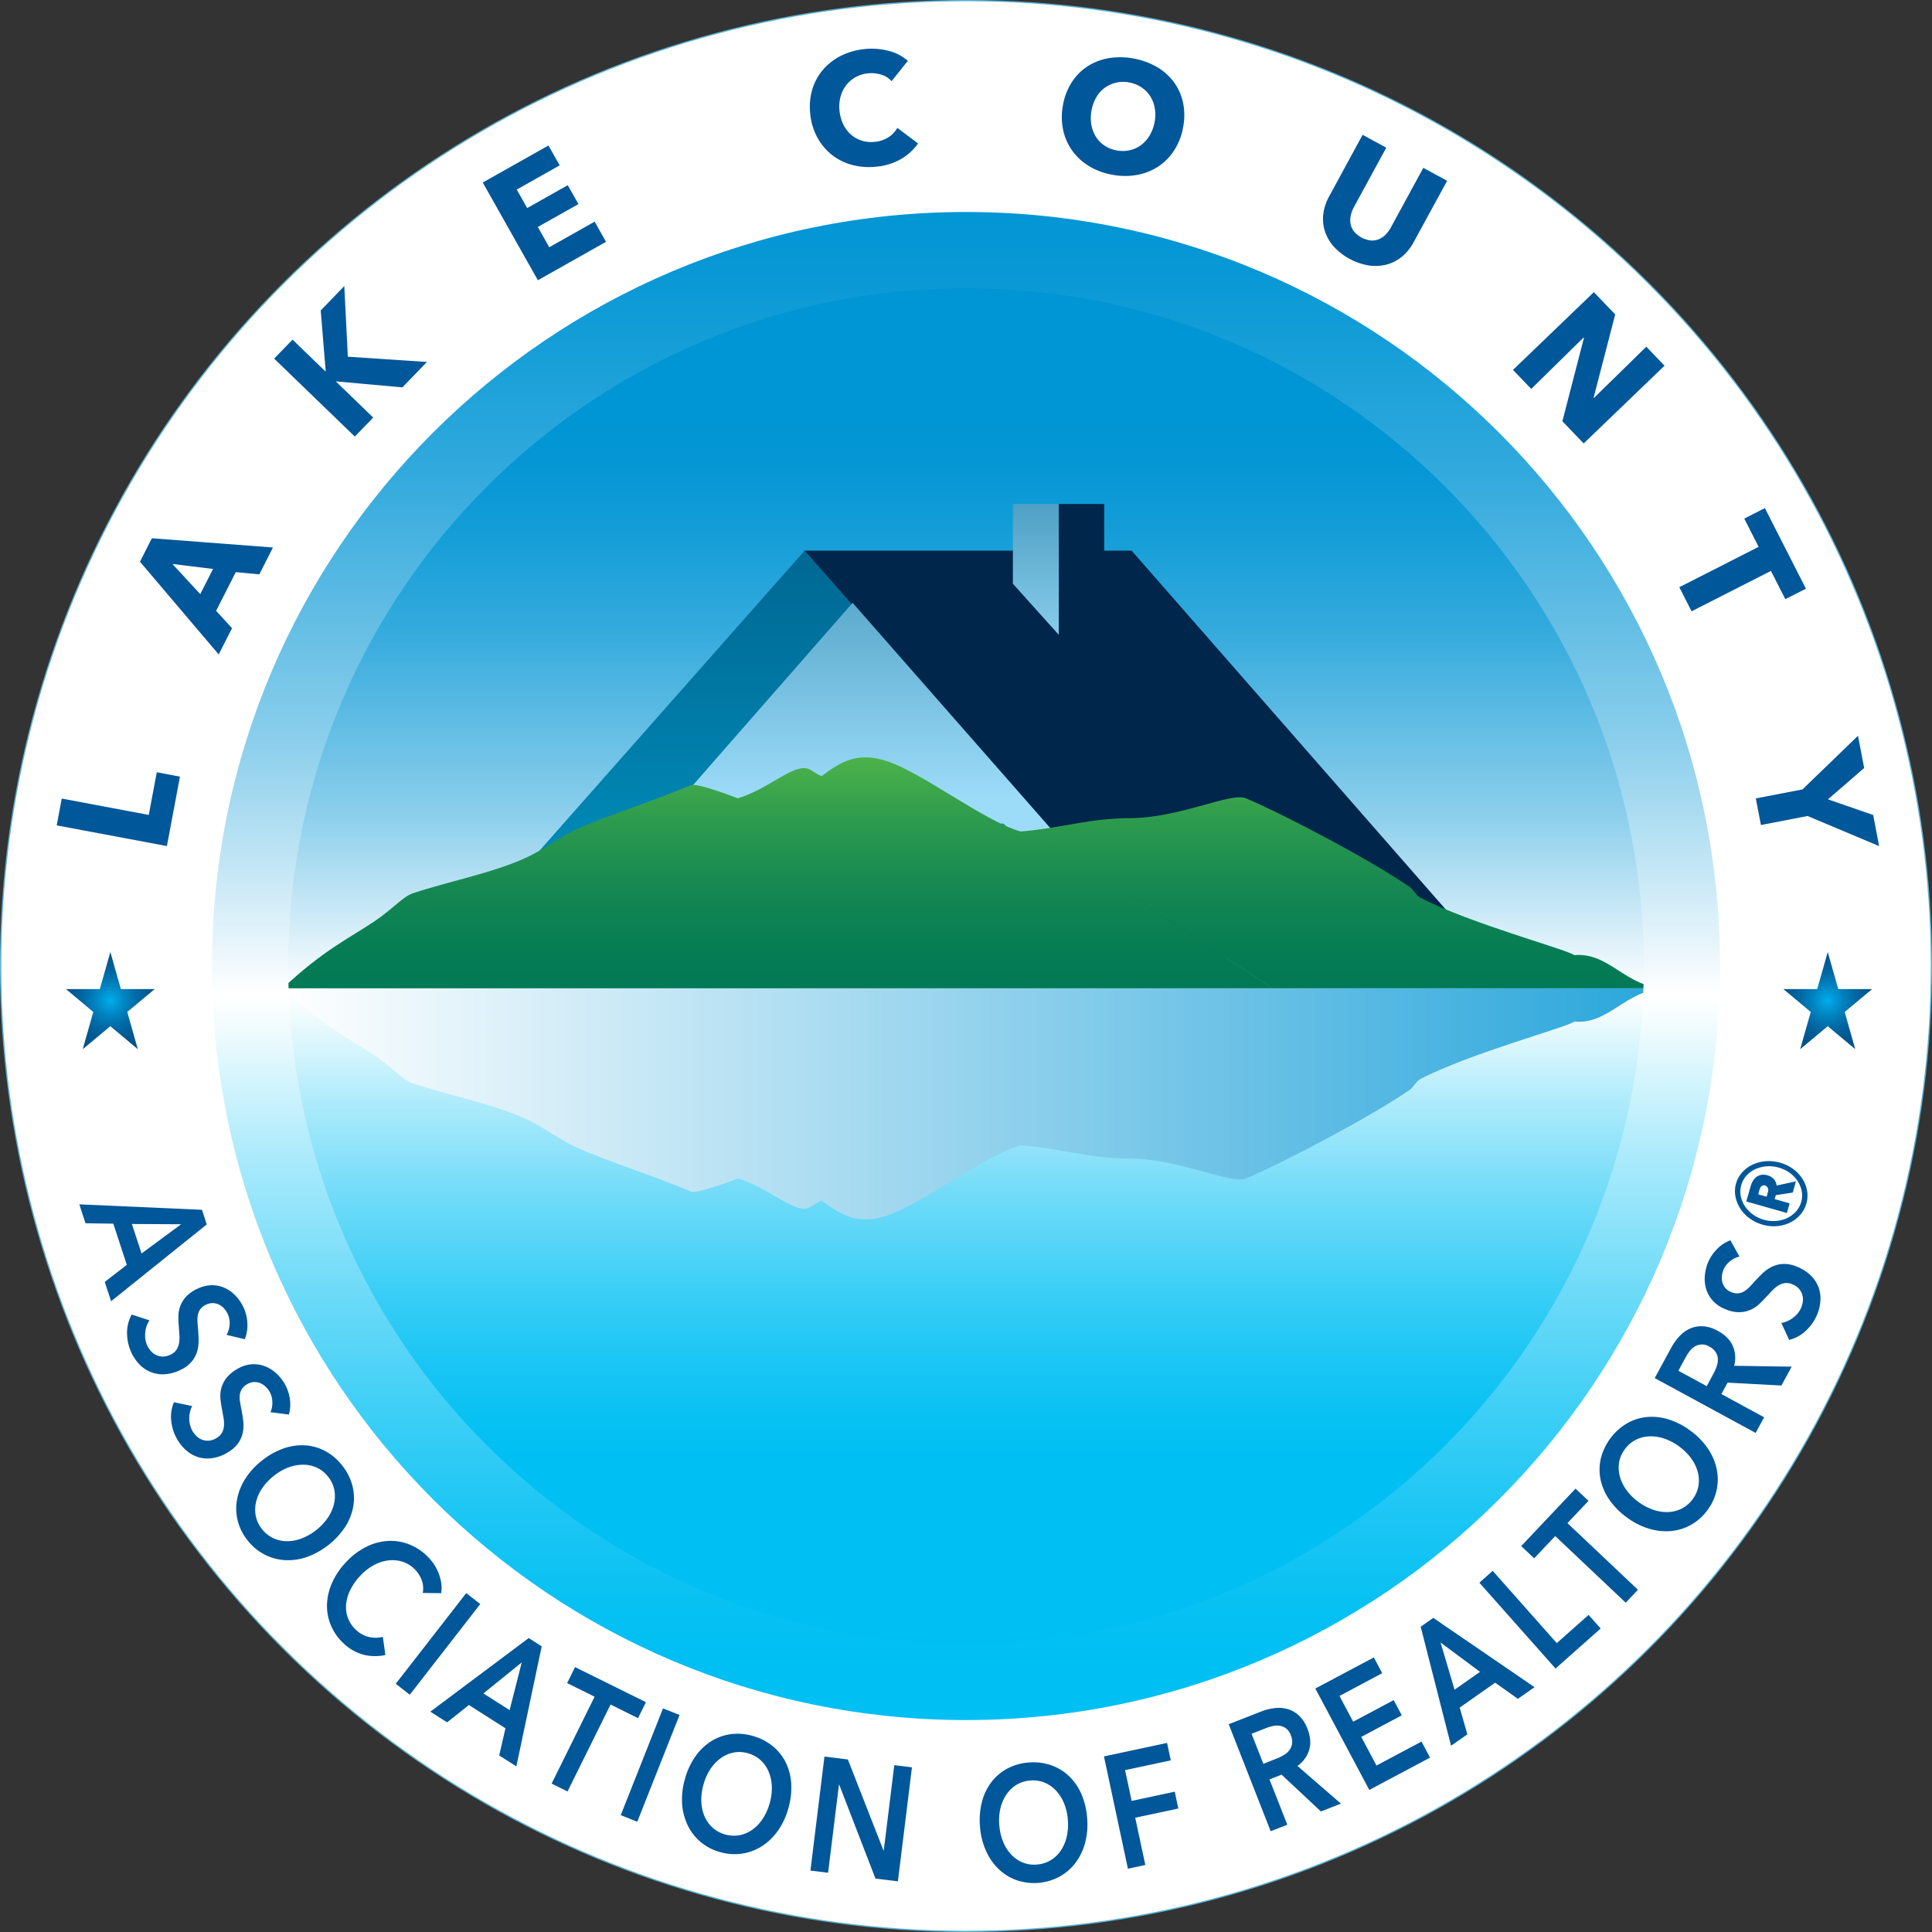 <svg xmlns="http://www.w3.org/2000/svg" xmlns:xlink="http://www.w3.org/1999/xlink" viewBox="0 0 1627.09 1627.09"><rect x="0" y="0" width="1627.09" height="1627.09" fill="#333333" stroke="none"/><defs><style>.cls-1,.cls-5{fill:url(#linear-gradient);}.cls-1{clip-rule:evenodd;}.cls-2{isolation:isolate;}.cls-3{fill:#fff;stroke:#59b2d5;stroke-width:1.06px;}.cls-11,.cls-13,.cls-4,.cls-5{fill-rule:evenodd;}.cls-4{fill:url(#linear-gradient-2);}.cls-6{clip-path:url(#clip-path);}.cls-7{fill:#00264c;}.cls-8{fill:url(#linear-gradient-4);}.cls-9{fill:url(#linear-gradient-5);}.cls-10{fill:url(#linear-gradient-6);}.cls-11{fill:url(#linear-gradient-7);}.cls-12{mix-blend-mode:multiply;}.cls-13{fill:url(#linear-gradient-8);}.cls-14{fill:url(#radial-gradient);}.cls-15{fill:url(#radial-gradient-2);}.cls-16{fill:#005799;}</style><linearGradient id="linear-gradient" x1="827" y1="1250.83" x2="827" y2="372" gradientUnits="userSpaceOnUse"><stop offset="0" stop-color="#00bff3"/><stop offset="0.04" stop-color="#07c1f3"/><stop offset="0.1" stop-color="#1cc6f4"/><stop offset="0.17" stop-color="#3ecff6"/><stop offset="0.25" stop-color="#6ddaf8"/><stop offset="0.34" stop-color="#aaeafb"/><stop offset="0.43" stop-color="#f2fcfe"/><stop offset="0.45" stop-color="#fff"/><stop offset="0.53" stop-color="#c8e8f6"/><stop offset="0.62" stop-color="#8ccfec"/><stop offset="0.72" stop-color="#5abae3"/><stop offset="0.8" stop-color="#3ad"/><stop offset="0.88" stop-color="#179fd8"/><stop offset="0.95" stop-color="#0697d5"/><stop offset="1" stop-color="#0095d4"/></linearGradient><linearGradient id="linear-gradient-2" x1="826.99" y1="1419.93" x2="826.99" y2="171.02" xlink:href="#linear-gradient"/><clipPath id="clip-path" transform="translate(-13.44 -19.47)"><path class="cls-1" d="M1397.83,833c0,315.28-255.58,570.85-570.84,570.85S256.16,1148.29,256.16,833,511.73,262.18,827,262.18,1397.83,517.77,1397.83,833Z"/></clipPath><linearGradient id="linear-gradient-4" x1="1874.02" y1="1009.14" x2="1874.02" y2="461.69" gradientTransform="matrix(-1, 0, 0, 1, 2554.75, 0)" gradientUnits="userSpaceOnUse"><stop offset="0" stop-color="#00addc"/><stop offset="1" stop-color="#006590"/></linearGradient><linearGradient id="linear-gradient-5" x1="1812.79" y1="693.62" x2="1812.79" y2="296.55" gradientTransform="matrix(-1, 0, 0, 1, 2554.75, 0)" gradientUnits="userSpaceOnUse"><stop offset="0" stop-color="#9ddcf9"/><stop offset="1" stop-color="#006590"/></linearGradient><linearGradient id="linear-gradient-6" x1="1666.46" y1="593.4" x2="1666.46" y2="296.67" gradientTransform="matrix(-1, 0, 0, 1, 2541.31, -19.47)" xlink:href="#linear-gradient-5"/><linearGradient id="linear-gradient-7" x1="945.6" y1="642.01" x2="945.6" y2="867.06" gradientUnits="userSpaceOnUse"><stop offset="0" stop-color="#54b948"/><stop offset="0.05" stop-color="#4eb449"/><stop offset="0.31" stop-color="#2c9a4e"/><stop offset="0.57" stop-color="#148752"/><stop offset="0.8" stop-color="#057c54"/><stop offset="1" stop-color="#007855"/></linearGradient><linearGradient id="linear-gradient-8" x1="251.53" y1="949.12" x2="1639.67" y2="949.12" gradientUnits="userSpaceOnUse"><stop offset="0" stop-color="#fff"/><stop offset="1" stop-color="#0095d4"/></linearGradient><radialGradient id="radial-gradient" cx="1552.74" cy="862.17" r="39.18" gradientUnits="userSpaceOnUse"><stop offset="0" stop-color="#00aeef"/><stop offset="0.06" stop-color="#00a5e5"/><stop offset="0.34" stop-color="#0082bf"/><stop offset="0.6" stop-color="#0068a3"/><stop offset="0.83" stop-color="#005992"/><stop offset="1" stop-color="#00538c"/></radialGradient><radialGradient id="radial-gradient-2" cx="106.34" cy="862.17" r="39.18" xlink:href="#radial-gradient"/></defs><g class="cls-2"><g id="Layer_1" data-name="Layer 1"><circle class="cls-3" cx="826.99" cy="833.01" r="813.02" transform="translate(-360.25 809.28) rotate(-45)"/><path class="cls-4" d="M1462,833c0,350.74-284.34,635.06-635,635.06S191.93,1183.75,191.93,833,476.25,198,827,198,1462,482.3,1462,833Z" transform="translate(-13.44 -19.47)"/><path class="cls-5" d="M1397.83,833c0,315.28-255.58,570.85-570.84,570.85S256.16,1148.29,256.16,833,511.73,262.18,827,262.18,1397.83,517.77,1397.83,833Z" transform="translate(-13.44 -19.47)"/><g class="cls-6"><polygon class="cls-7" points="1252.78 806.16 953.03 463.75 677.22 463.75 932.36 805.64 1252.78 806.16"/><path class="cls-8" d="M991.61,825.05,801.2,695.74,489.47,808.5,369.84,846.74,691.13,483.16Z" transform="translate(-13.44 -19.47)"/><path class="cls-9" d="M1010.37,844.9,858.24,713,597.5,741.07,473.55,821.75,731.49,527.14Z" transform="translate(-13.44 -19.47)"/><polygon class="cls-10" points="853.04 491.64 896.66 540.15 896.66 424.42 853.04 424.42 853.04 491.64"/><rect class="cls-7" x="891.7" y="424.42" width="38.25" height="159.14"/><path class="cls-11" d="M1085.07,851.82H251.53c33.49-31.62,56-42.24,76.31-55.8,16.75-11.17,24.79-21.43,33.27-24.23,32.49-10.73,66.83-17,94.92-29.78,16.15-7.35,27.65-17.26,43-24.17,26.94-12.09,58.57-21.33,96.56-37.26,5.56-1.36,30.59,7.92,39.28,11.21,24.21-7.44,42.88-25.41,55.49-25.41,5.74,0,6.73,3.16,15,6.78,17-13,30.93-20.22,54-13,30,9.34,82.83,50.8,113.5,59.56,3.35-.24,6.62-.56,9.84-.93m0,0c28.11-3.19,51.5-10.22,81.37-10.24,43.57-.06,85.83-22.29,98.85-16.72,34.93,15,104.62,51.9,137.51,74.41,3.6,2.47,5.36,7.25,9.31,9.3,41.6,21.73,124.73,43.92,129.54,48.39,28.82-3,44,27.2,74.37,27.17,27.53,0,93.46-38.91,121.75-38.34,22.79.48,31.19,14.39,54.2,13.06,13.6-2.59,31.64,13,50,26h-554.6" transform="translate(-13.44 -19.47)"/><g class="cls-12"><path class="cls-13" d="M1639.67,851.86c-18.4,13-36.44,28.6-50,26-23-1.3-31.41,12.62-54.2,13.07-28.29.58-94.22-38.31-121.75-38.33-30.34,0-45.55,30.16-74.37,27.16-4.81,4.49-87.94,26.67-129.54,48.4-4,2-5.71,6.83-9.31,9.29C1167.57,960,1097.88,996.9,1063,1011.89c-13,5.57-55.28-16.69-98.85-16.72-33.29,0-58.52-8.76-91.21-11.17-30.67,8.75-83.52,50.21-113.5,59.56-23,7.15-37,0-54-13-8.31,3.61-9.3,6.77-15,6.77-12.61,0-31.28-18-55.49-25.4-8.69,3.29-33.72,12.55-39.28,11.19-38-15.92-69.62-25.15-96.56-37.26-15.37-6.89-26.87-16.83-43-24.14-28.09-12.78-62.43-19.07-94.92-29.79-8.48-2.8-16.52-13.06-33.27-24.22-20.35-13.57-42.82-24.19-76.31-55.81Z" transform="translate(-13.44 -19.47)"/></g></g><path class="cls-14" d="M1590.12,852.44,1567,871.73l8.89,31.34-23.16-19.35-23.21,19.35,8.89-31.34-23.07-19.29h28.5l8.89-31.17,8.84,31.17Z" transform="translate(-13.44 -19.47)"/><path class="cls-15" d="M143.73,852.44l-23.11,19.29,8.88,31.34-23.15-19.35L83.13,903.07,92,871.73,69,852.44h28.5l8.89-31.17,8.83,31.17Z" transform="translate(-13.44 -19.47)"/><path class="cls-16" d="M154,732,61.2,714.59,65.43,692l73.3,13.78,6.75-35.93L165,673.55Z" transform="translate(-13.44 -19.47)"/><path class="cls-16" d="M231.85,503.17,212,501.32l-16.55,32.59,13.4,14.59-11.24,22.12-66.29-78.09,10-19.74,102,7.77Zm-73.22-8.74,23.47,25.38,10.76-21.17Z" transform="translate(-13.44 -19.47)"/><path class="cls-16" d="M352.31,345.7l-55.66-5-.19.19,31.28,30.24-15.48,16L244.33,321.5l15.49-16,27.62,26.71.28-.3-4.17-51,19.84-20.53,3,59.49L373,324.31Z" transform="translate(-13.44 -19.47)"/><path class="cls-16" d="M466.43,255.47,420,173.19,475.35,142l9.43,16.74-36.14,20.38,8.78,15.58,34.17-19.26,9,15.91L466.4,210.61,476,227.7l38.25-21.57,9.56,17Z" transform="translate(-13.44 -19.47)"/><path class="cls-16" d="M772.45,153.3a50.43,50.43,0,0,1-20.62,6.49,54.93,54.93,0,0,1-20.49-1.38,46.54,46.54,0,0,1-29.43-22.94,51.53,51.53,0,0,1-6.06-19.73,51.82,51.82,0,0,1,1.66-20.85,45.79,45.79,0,0,1,9.1-16.77,48.11,48.11,0,0,1,15.1-11.66,57.72,57.72,0,0,1,19.65-5.65,57,57,0,0,1,19.94,1.37A37.76,37.76,0,0,1,778,70.74l-13.7,17.08a19.1,19.1,0,0,0-9.07-5.58,28,28,0,0,0-10.84-1,26.93,26.93,0,0,0-10.7,3.39,26,26,0,0,0-7.9,7,28,28,0,0,0-4.57,9.7,32.47,32.47,0,0,0-.73,11.69,33.51,33.51,0,0,0,3.27,11.46,27.42,27.42,0,0,0,6.51,8.48,24.89,24.89,0,0,0,9.06,5,26.67,26.67,0,0,0,11,.95,25.25,25.25,0,0,0,11.51-3.95,23,23,0,0,0,7.34-7.79l17.42,13.13A45.2,45.2,0,0,1,772.45,153.3Z" transform="translate(-13.44 -19.47)"/><path class="cls-16" d="M1009.84,126.63a52.81,52.81,0,0,1-7.52,19.44,46.73,46.73,0,0,1-13.45,13.66,47.64,47.64,0,0,1-17.93,7.07,57.24,57.24,0,0,1-20.86-.19,56.35,56.35,0,0,1-19.48-7.26,48,48,0,0,1-14.15-13,46.54,46.54,0,0,1-7.68-17.55,52.55,52.55,0,0,1-.09-20.85,51.85,51.85,0,0,1,7.53-19.44,44.48,44.48,0,0,1,13.37-13.33,47.8,47.8,0,0,1,17.81-6.76,62.4,62.4,0,0,1,40.34,7.45A47.72,47.72,0,0,1,1002,88.55a44.92,44.92,0,0,1,7.74,17.24A52.09,52.09,0,0,1,1009.84,126.63Zm-24-4.43a32.87,32.87,0,0,0,.12-11.65,27.65,27.65,0,0,0-3.79-10,25.56,25.56,0,0,0-7.31-7.46,27.32,27.32,0,0,0-10.42-4.17,26.35,26.35,0,0,0-20.65,4.54,26.12,26.12,0,0,0-7.1,8,35.36,35.36,0,0,0-4.16,22.91,27.91,27.91,0,0,0,3.76,10.13,25.21,25.21,0,0,0,7.23,7.51A28.37,28.37,0,0,0,965,146a26.11,26.11,0,0,0,9.5-4.42,27.57,27.57,0,0,0,7.2-8.1A34.15,34.15,0,0,0,985.83,122.2Z" transform="translate(-13.44 -19.47)"/><path class="cls-16" d="M1194.07,235.68a33.89,33.89,0,0,1-13,6.62,37.85,37.85,0,0,1-15,.71,51.62,51.62,0,0,1-29.47-16,36.46,36.46,0,0,1-7.4-12.91,33.8,33.8,0,0,1-1.3-14.38,41.14,41.14,0,0,1,5-15L1161,133l19.92,10.85-27.23,50a27,27,0,0,0-2.63,6.92,19.06,19.06,0,0,0-.27,6.92,14.46,14.46,0,0,0,2.74,6.43A21.88,21.88,0,0,0,1168,222a15.05,15.05,0,0,0,6.93-1.17,17,17,0,0,0,5.66-4,27.54,27.54,0,0,0,4.32-6l27.23-50,20.05,10.89L1204,223.4A40.84,40.84,0,0,1,1194.07,235.68Z" transform="translate(-13.44 -19.47)"/><path class="cls-16" d="M1329.24,374.26,1347.41,304l-.28-.28L1303,347l-15.35-16,68.09-65.48,18,18.76-18.17,70,.29.29,44.06-43.11,15.35,16-68.09,65.47Z" transform="translate(-13.44 -19.47)"/><path class="cls-16" d="M1504.89,500.29l-66.82,34L1427.72,514l66.81-34-12.11-23.78,17.36-8.83,34.58,67.87L1517,524.07Z" transform="translate(-13.44 -19.47)"/><path class="cls-16" d="M1535.76,706.7l-39.3,7.57-4.32-22.39,39.31-7.58,46.73-45.15,5.23,27.12-30.51,26.39L1591,705.84l5,26.2Z" transform="translate(-13.44 -19.47)"/><path class="cls-16" d="M183.55,1038.34l4,12.32-80.54,64.68-5.35-16.27,18.57-14.36L108.87,1050l-23.41-.32-5.23-15.93Zm-50.89,36.78L166,1050.51l-41.5-.24Z" transform="translate(-13.44 -19.47)"/><path class="cls-16" d="M204.24,1143.67a18.83,18.83,0,0,0,2.55-8.6,18,18,0,0,0-1.52-8.93,19.27,19.27,0,0,0-2.89-4.43,14.91,14.91,0,0,0-4.11-3.33,12.49,12.49,0,0,0-5.2-1.46,12.64,12.64,0,0,0-6.09,1.33,12.08,12.08,0,0,0-4.57,3.44,11.93,11.93,0,0,0-2.22,4.65,21.49,21.49,0,0,0-.46,5.78c.09,2.15.27,4.46.53,7,.22,2.87.38,5.89.44,9.05a31.57,31.57,0,0,1-1.21,9.35,24.34,24.34,0,0,1-4.68,8.74,27.23,27.23,0,0,1-9.79,7.12,34.38,34.38,0,0,1-13.38,3.47,27.48,27.48,0,0,1-11.54-2,27,27,0,0,1-9.32-6.42,35.63,35.63,0,0,1-6.7-9.86,39.24,39.24,0,0,1-3.63-16,31.3,31.3,0,0,1,3.94-16l14.92,4.86a22.37,22.37,0,0,0-3.58,10.77,21,21,0,0,0,1.69,10.44,20.31,20.31,0,0,0,3,4.53,13.34,13.34,0,0,0,4.37,3.41,13.67,13.67,0,0,0,5.53,1.37,14.53,14.53,0,0,0,6.58-1.56,11.94,11.94,0,0,0,5.11-4.09,14.81,14.81,0,0,0,2.21-5.62,28.48,28.48,0,0,0,.3-7c-.19-2.54-.37-5.21-.56-8a68.69,68.69,0,0,1-.25-8.29,25.11,25.11,0,0,1,1.7-8.33,24.18,24.18,0,0,1,4.91-7.73,29.55,29.55,0,0,1,9.54-6.54,28,28,0,0,1,12.65-2.94,26,26,0,0,1,10.95,2.65,29.17,29.17,0,0,1,8.87,6.75,37.64,37.64,0,0,1,6.29,9.47,35.41,35.41,0,0,1,3.15,12.9,31.31,31.31,0,0,1-2.21,13.69Z" transform="translate(-13.44 -19.47)"/><path class="cls-16" d="M241.18,1208.8a18.82,18.82,0,0,0,1.61-8.83,17.92,17.92,0,0,0-2.49-8.72,18.44,18.44,0,0,0-3.34-4.08,15,15,0,0,0-4.45-2.88,12.37,12.37,0,0,0-5.33-.88,12.61,12.61,0,0,0-5.9,2,12.2,12.2,0,0,0-4.18,3.91,11.87,11.87,0,0,0-1.7,4.86,20.87,20.87,0,0,0,.17,5.8c.32,2.12.74,4.42,1.28,6.88.53,2.83,1,5.8,1.42,8.94a31.75,31.75,0,0,1-.21,9.43,24.46,24.46,0,0,1-3.7,9.2,27.31,27.31,0,0,1-9,8.13,33.84,33.84,0,0,1-12.92,4.89,27.67,27.67,0,0,1-11.69-.7,27.34,27.34,0,0,1-9.95-5.39,36,36,0,0,1-7.74-9.07,39.3,39.3,0,0,1-5.33-15.55,31.36,31.36,0,0,1,2.18-16.33l15.36,3.22a22.42,22.42,0,0,0-2.39,11.1,21,21,0,0,0,2.81,10.19,19.9,19.9,0,0,0,3.42,4.19,13.52,13.52,0,0,0,10.36,3.67,14.32,14.32,0,0,0,6.38-2.26,12,12,0,0,0,4.63-4.61,14.93,14.93,0,0,0,1.59-5.82,28.32,28.32,0,0,0-.46-7c-.45-2.5-.92-5.14-1.42-7.9a70.71,70.71,0,0,1-1.14-8.2,25.36,25.36,0,0,1,.78-8.47,24.81,24.81,0,0,1,4.06-8.22,29.74,29.74,0,0,1,8.78-7.54,28.29,28.29,0,0,1,12.24-4.29,26.38,26.38,0,0,1,11.19,1.45,29.81,29.81,0,0,1,9.54,5.76,37.77,37.77,0,0,1,7.28,8.74,35.33,35.33,0,0,1,4.51,12.48,31.09,31.09,0,0,1-.71,13.86Z" transform="translate(-13.44 -19.47)"/><path class="cls-16" d="M233.74,1249.8a61.53,61.53,0,0,1,18.48-10.47,46.85,46.85,0,0,1,18.3-2.62,41.18,41.18,0,0,1,16.81,4.82,45.07,45.07,0,0,1,14.05,11.84,46,46,0,0,1,8.6,16.42,41.55,41.55,0,0,1,1.11,17.55,46.39,46.39,0,0,1-6.5,17.34,65.72,65.72,0,0,1-32.51,26,48.75,48.75,0,0,1-18.49,2.71,43,43,0,0,1-17.22-4.66,43.72,43.72,0,0,1-14.31-11.85,43.19,43.19,0,0,1-8.34-16.41,42.18,42.18,0,0,1-.71-17.71,48.61,48.61,0,0,1,6.7-17.41A60.46,60.46,0,0,1,233.74,1249.8Zm10.19,12.72a46.65,46.65,0,0,0-9.84,10.55,34.49,34.49,0,0,0-5.08,11.69,27.63,27.63,0,0,0-.07,11.8,25.54,25.54,0,0,0,5.24,10.81,25.94,25.94,0,0,0,9.45,7.52,27.41,27.41,0,0,0,11.57,2.54,34.41,34.41,0,0,0,12.51-2.4,46.76,46.76,0,0,0,12.45-7.31,44.92,44.92,0,0,0,9.56-10.33,35.13,35.13,0,0,0,5.06-11.61,27.82,27.82,0,0,0,.15-11.84,25.93,25.93,0,0,0-5.32-11,25.3,25.3,0,0,0-9.53-7.52,27.68,27.68,0,0,0-11.55-2.4,35.44,35.44,0,0,0-12.43,2.4A45.33,45.33,0,0,0,243.93,1262.52Z" transform="translate(-13.44 -19.47)"/><path class="cls-16" d="M369.46,1361a19.67,19.67,0,0,0-1.14-11.47,25.69,25.69,0,0,0-16.53-15,28.36,28.36,0,0,0-11.86-.84,35,35,0,0,0-12,4.1,44.85,44.85,0,0,0-11.05,8.73,49.15,49.15,0,0,0-8.45,12,34.16,34.16,0,0,0-3.5,12.16,25.66,25.66,0,0,0,8.35,21.44,23.47,23.47,0,0,0,10.87,6,24.79,24.79,0,0,0,11.71-.15l2.13,15.3a40.2,40.2,0,0,1-18.53-.26,38.72,38.72,0,0,1-16.83-9.7A43.3,43.3,0,0,1,292,1388a41.63,41.63,0,0,1-3.16-17.4,48.65,48.65,0,0,1,4.27-18.1,61.28,61.28,0,0,1,11.73-17.37,59.27,59.27,0,0,1,16.92-12.88,47.14,47.14,0,0,1,17.91-5,42.14,42.14,0,0,1,17.45,2.52,45.26,45.26,0,0,1,15.61,9.78,43.1,43.1,0,0,1,5.56,6.43,38.22,38.22,0,0,1,4.28,7.77,39.71,39.71,0,0,1,2.42,8.54,26.32,26.32,0,0,1-.06,8.94Z" transform="translate(-13.44 -19.47)"/><path class="cls-16" d="M406.08,1361.16l11.83,9.2-59.35,76.37-11.83-9.2Z" transform="translate(-13.44 -19.47)"/><path class="cls-16" d="M458.72,1399l10.93,7-21.34,101.08-14.45-9.2,5.27-22.88-30.81-19.61L390,1470l-14.15-9Zm-16.08,60.69,10.19-40.15-32.27,26.11Z" transform="translate(-13.44 -19.47)"/><path class="cls-16" d="M514.21,1448.39l-23.14-11.45,6.67-13.47,59.7,29.54-6.67,13.47L527.64,1455l-36.24,73.21L478,1521.6Z" transform="translate(-13.44 -19.47)"/><path class="cls-16" d="M571.82,1458.25l13.93,5.52-35.61,89.93-13.93-5.53Z" transform="translate(-13.44 -19.47)"/><path class="cls-16" d="M590.2,1518a61.14,61.14,0,0,1,8.88-19.29,46.71,46.71,0,0,1,13.32-12.82,41.11,41.11,0,0,1,16.46-5.92,45.1,45.1,0,0,1,18.31,1.41,45.78,45.78,0,0,1,16.58,8.29,41.53,41.53,0,0,1,11.16,13.59,46.24,46.24,0,0,1,4.85,17.87,61.2,61.2,0,0,1-2.35,21.11,60.49,60.49,0,0,1-8.81,19,48.48,48.48,0,0,1-13.43,13,42.66,42.66,0,0,1-16.68,6.29,44,44,0,0,1-18.54-1.26,43.28,43.28,0,0,1-16.36-8.45,42.11,42.11,0,0,1-10.93-14,49.3,49.3,0,0,1-4.74-18A60.65,60.65,0,0,1,590.2,1518Zm15.7,4.37a46.39,46.39,0,0,0-1.82,14.3,34.47,34.47,0,0,0,2.71,12.46,27.7,27.7,0,0,0,6.83,9.62,27.16,27.16,0,0,0,22.63,6.29,27.42,27.42,0,0,0,10.88-4.69,34.43,34.43,0,0,0,8.75-9.27,46.78,46.78,0,0,0,5.83-13.2,45,45,0,0,0,1.73-14,35,35,0,0,0-2.68-12.36,27.65,27.65,0,0,0-6.81-9.7,25.77,25.77,0,0,0-10.72-5.81,25.26,25.26,0,0,0-12.13-.54,27.86,27.86,0,0,0-10.79,4.8,35.14,35.14,0,0,0-8.67,9.21A45,45,0,0,0,605.9,1522.4Z" transform="translate(-13.44 -19.47)"/><path class="cls-16" d="M707.78,1498.83l19.71,2.43,30,76.65.24,0,8.86-71.86,14.88,1.83-11.84,96-18.89-2.33-30.52-79.06-.24,0-9.14,74.16-14.87-1.83Z" transform="translate(-13.44 -19.47)"/><path class="cls-16" d="M838.79,1557.82a61.3,61.3,0,0,1,1.71-21.17,46.75,46.75,0,0,1,8.1-16.61A41.15,41.15,0,0,1,862,1508.82a45.13,45.13,0,0,1,17.67-5,45.93,45.93,0,0,1,18.43,2.09,41.72,41.72,0,0,1,15.16,8.93A46.33,46.33,0,0,1,924,1530a61.11,61.11,0,0,1,5,20.64,60.06,60.06,0,0,1-1.73,20.9,48.46,48.46,0,0,1-8.14,16.83A42.57,42.57,0,0,1,905.64,1600a45.53,45.53,0,0,1-36.1,2.9,42.23,42.23,0,0,1-15.06-9.35,49.15,49.15,0,0,1-10.65-15.32A60.31,60.31,0,0,1,838.79,1557.82Zm16.25-1.3a46.56,46.56,0,0,0,3.21,14.08,34.57,34.57,0,0,0,6.83,10.74,27.59,27.59,0,0,0,9.72,6.7,25.71,25.71,0,0,0,11.89,1.72,26,26,0,0,0,11.53-3.6,27.36,27.36,0,0,0,8.59-8.15,34.41,34.41,0,0,0,5-11.71,46.6,46.6,0,0,0,.93-14.39,45.11,45.11,0,0,0-3.18-13.73,35.46,35.46,0,0,0-6.77-10.7,27.64,27.64,0,0,0-9.72-6.76A25.82,25.82,0,0,0,881,1519a25.51,25.51,0,0,0-11.58,3.66,28,28,0,0,0-8.47,8.22,35.32,35.32,0,0,0-5,11.64A45,45,0,0,0,855,1556.52Z" transform="translate(-13.44 -19.47)"/><path class="cls-16" d="M943.17,1498.67l53.15-11.36,3.14,14.69-38.5,8.23,5.54,25.92,36.29-7.76,3,14.17-36.29,7.75,8.51,39.81-14.67,3.13Z" transform="translate(-13.44 -19.47)"/><path class="cls-16" d="M1048.25,1471.58l27.24-10.68a46.37,46.37,0,0,1,11.26-2.87,27.9,27.9,0,0,1,11,.76,23.75,23.75,0,0,1,9.62,5.47,29.45,29.45,0,0,1,7.17,11.12q3.85,9.81,1.45,17.86a25.42,25.42,0,0,1-9.87,13.47l36.6,31.73-16.84,6.61-33.12-31-10.19,4,15,38.15-14,5.48Zm40.56,28.85a37.36,37.36,0,0,0,5.78-2.85,16.31,16.31,0,0,0,4.62-4,12,12,0,0,0,2.37-5.54,13.91,13.91,0,0,0-1.07-7.28,11.57,11.57,0,0,0-8.93-7.8,14.88,14.88,0,0,0-5.79.07,32.38,32.38,0,0,0-5.68,1.64l-12.63,4.95,9.93,25.3Z" transform="translate(-13.44 -19.47)"/><path class="cls-16" d="M1121.19,1441.52l49.25-26.2,7.06,13.26-36,19.17,11.54,21.7,34.13-18.16,6.81,12.79-34.13,18.16,12.84,24.13,37.9-20.18,7.19,13.5-51.14,27.22Z" transform="translate(-13.44 -19.47)"/><path class="cls-16" d="M1209.91,1389.47l10.62-7.44,85.25,58.34-14,9.83-19.14-13.61-29.89,21,6.48,22.49-13.73,9.62Zm49.95,38-33.22-24.75,11.8,39.79Z" transform="translate(-13.44 -19.47)"/><path class="cls-16" d="M1259.33,1352.39l11.21-10,54,60.88,26.78-23.77,10.16,11.45-38,33.72Z" transform="translate(-13.44 -19.47)"/><path class="cls-16" d="M1323.22,1313.11l-17.73,18.76-10.92-10.31,45.75-48.42,10.93,10.32-17.74,18.76,59.37,56.11-10.29,10.9Z" transform="translate(-13.44 -19.47)"/><path class="cls-16" d="M1383.55,1297.41a61.29,61.29,0,0,1-14.91-15.13,47,47,0,0,1-7.29-17,41.38,41.38,0,0,1,.29-17.51,47.9,47.9,0,0,1,21.41-29.2,41.6,41.6,0,0,1,16.66-5.64,46.54,46.54,0,0,1,18.42,1.78,61.42,61.42,0,0,1,18.92,9.66,60.28,60.28,0,0,1,14.69,15,48.58,48.58,0,0,1,7.42,17.16,42.6,42.6,0,0,1,0,17.81,43.7,43.7,0,0,1-7.73,16.91,43.17,43.17,0,0,1-13.68,12.31,42.14,42.14,0,0,1-16.92,5.3,49.2,49.2,0,0,1-18.56-1.94A60.92,60.92,0,0,1,1383.55,1297.41Zm9.63-13.15a46.62,46.62,0,0,0,12.75,6.76,34.3,34.3,0,0,0,12.61,1.86,27.76,27.76,0,0,0,11.42-3A25.73,25.73,0,0,0,1439,1282a26.12,26.12,0,0,0,4.81-11.07,27.46,27.46,0,0,0-.56-11.84,34.37,34.37,0,0,0-5.58-11.46,46.6,46.6,0,0,0-10.27-10.12A45.27,45.27,0,0,0,1415,1231a35.28,35.28,0,0,0-12.51-1.87,27.8,27.8,0,0,0-11.48,2.94,25.83,25.83,0,0,0-9.23,8,25.52,25.52,0,0,0-4.8,11.16,28,28,0,0,0,.69,11.79,35.09,35.09,0,0,0,5.56,11.37A44.81,44.81,0,0,0,1393.18,1284.26Z" transform="translate(-13.44 -19.47)"/><path class="cls-16" d="M1407,1180.06l14-25.71a46.25,46.25,0,0,1,6.77-9.45,27.83,27.83,0,0,1,8.88-6.48,23.56,23.56,0,0,1,10.89-2,29.09,29.09,0,0,1,12.65,3.9c6.16,3.36,10.36,7.59,12.59,12.74a25.24,25.24,0,0,1,1.13,16.64l48.43.75-8.64,15.88-45.32-2.43-5.23,9.61,36,19.58-7.16,13.16Zm49.62-4a38.48,38.48,0,0,0,2.59-5.91,16.8,16.8,0,0,0,1-6,12,12,0,0,0-1.76-5.76,13.79,13.79,0,0,0-5.51-4.89,11.57,11.57,0,0,0-11.85-.22,15,15,0,0,0-4.38,3.78,34,34,0,0,0-3.3,4.91l-6.48,11.91,23.89,13Z" transform="translate(-13.44 -19.47)"/><path class="cls-16" d="M1478.39,1077.73a18.67,18.67,0,0,0-8,4,18,18,0,0,0-5.52,7.19,18.73,18.73,0,0,0-1.27,5.13,15.37,15.37,0,0,0,.35,5.29,12.29,12.29,0,0,0,2.48,4.79,12.58,12.58,0,0,0,5.12,3.56,12.29,12.29,0,0,0,5.63,1,11.75,11.75,0,0,0,4.9-1.53,21.06,21.06,0,0,0,4.57-3.6c1.5-1.53,3.08-3.25,4.74-5.14,1.94-2.11,4.05-4.28,6.32-6.48a31.67,31.67,0,0,1,7.69-5.46,24.08,24.08,0,0,1,9.57-2.53,26.93,26.93,0,0,1,11.89,2.33,34.16,34.16,0,0,1,11.65,7.43,27.85,27.85,0,0,1,6.42,9.81,27.07,27.07,0,0,1,1.62,11.19,35.9,35.9,0,0,1-2.66,11.63,39.06,39.06,0,0,1-9.28,13.56,31.33,31.33,0,0,1-14.39,8l-6.59-14.24a22.49,22.49,0,0,0,10.32-4.72,20.7,20.7,0,0,0,6.49-8.34,20.35,20.35,0,0,0,1.33-5.24,13.48,13.48,0,0,0-3.26-10.5,14.29,14.29,0,0,0-5.62-3.77,12,12,0,0,0-6.46-1,14.82,14.82,0,0,0-5.62,2.2,28.11,28.11,0,0,0-5.3,4.53l-5.48,5.86a69.18,69.18,0,0,1-5.91,5.81,25.14,25.14,0,0,1-7.26,4.43,24.49,24.49,0,0,1-9,1.66,29.58,29.58,0,0,1-11.28-2.53,28,28,0,0,1-10.76-7.27,26.11,26.11,0,0,1-5.52-9.82,29.66,29.66,0,0,1-1.09-11.1,38.21,38.21,0,0,1,2.65-11.06,35.73,35.73,0,0,1,7.32-11.09,31.52,31.52,0,0,1,11.54-7.7Z" transform="translate(-13.44 -19.47)"/><path class="cls-16" d="M1512.66,998.69a33.43,33.43,0,0,1,11,5.35,31.26,31.26,0,0,1,7.75,8.2,26.8,26.8,0,0,1,3.9,10,23.74,23.74,0,0,1-.58,10.78,24,24,0,0,1-5.19,9.53,27.46,27.46,0,0,1-8.62,6.58,30.53,30.53,0,0,1-10.92,2.95,33,33,0,0,1-12.15-1.23,33.74,33.74,0,0,1-11-5.36,31.35,31.35,0,0,1-7.87-8.3,28.05,28.05,0,0,1-4-10.15,23.62,23.62,0,0,1,.53-10.86,23.25,23.25,0,0,1,5.25-9.45,27.55,27.55,0,0,1,8.71-6.44,32.42,32.42,0,0,1,11-2.86A34.38,34.38,0,0,1,1512.66,998.69Zm-1.17,4.13a28.79,28.79,0,0,0-10.34-1.09,28,28,0,0,0-9.42,2.38,22.94,22.94,0,0,0-7.41,5.39,19.45,19.45,0,0,0-4.4,8,19.82,19.82,0,0,0-.47,9.14,23.42,23.42,0,0,0,3.45,8.58,27.41,27.41,0,0,0,6.73,7,29.16,29.16,0,0,0,9.38,4.52,28.74,28.74,0,0,0,10.21,1,26.23,26.23,0,0,0,9.36-2.48,23.72,23.72,0,0,0,7.39-5.5,19.93,19.93,0,0,0,4.41-8,19.71,19.71,0,0,0,.45-9.08,23.46,23.46,0,0,0-3.42-8.45,26.86,26.86,0,0,0-6.68-7A28.73,28.73,0,0,0,1511.49,1002.82Zm11.78,21L1509,1026l-1,3.31,12.62,3.59-2.31,8.12-34.17-9.7,3.65-12.82a19.4,19.4,0,0,1,1.76-4.2,12.22,12.22,0,0,1,2.89-3.45,9.52,9.52,0,0,1,4.16-1.9,11.5,11.5,0,0,1,5.44.37,10.53,10.53,0,0,1,5.38,3.32,9.59,9.59,0,0,1,2.26,5.28l16.21-3.55Zm-23.45-5.92a2.82,2.82,0,0,0-2.88.6,5.33,5.33,0,0,0-1.55,2.47l-1.24,4.35,7.11,2,1.22-4.35a4.21,4.21,0,0,0-.25-3.1A3.6,3.6,0,0,0,1499.82,1017.92Z" transform="translate(-13.44 -19.47)"/></g></g></svg>